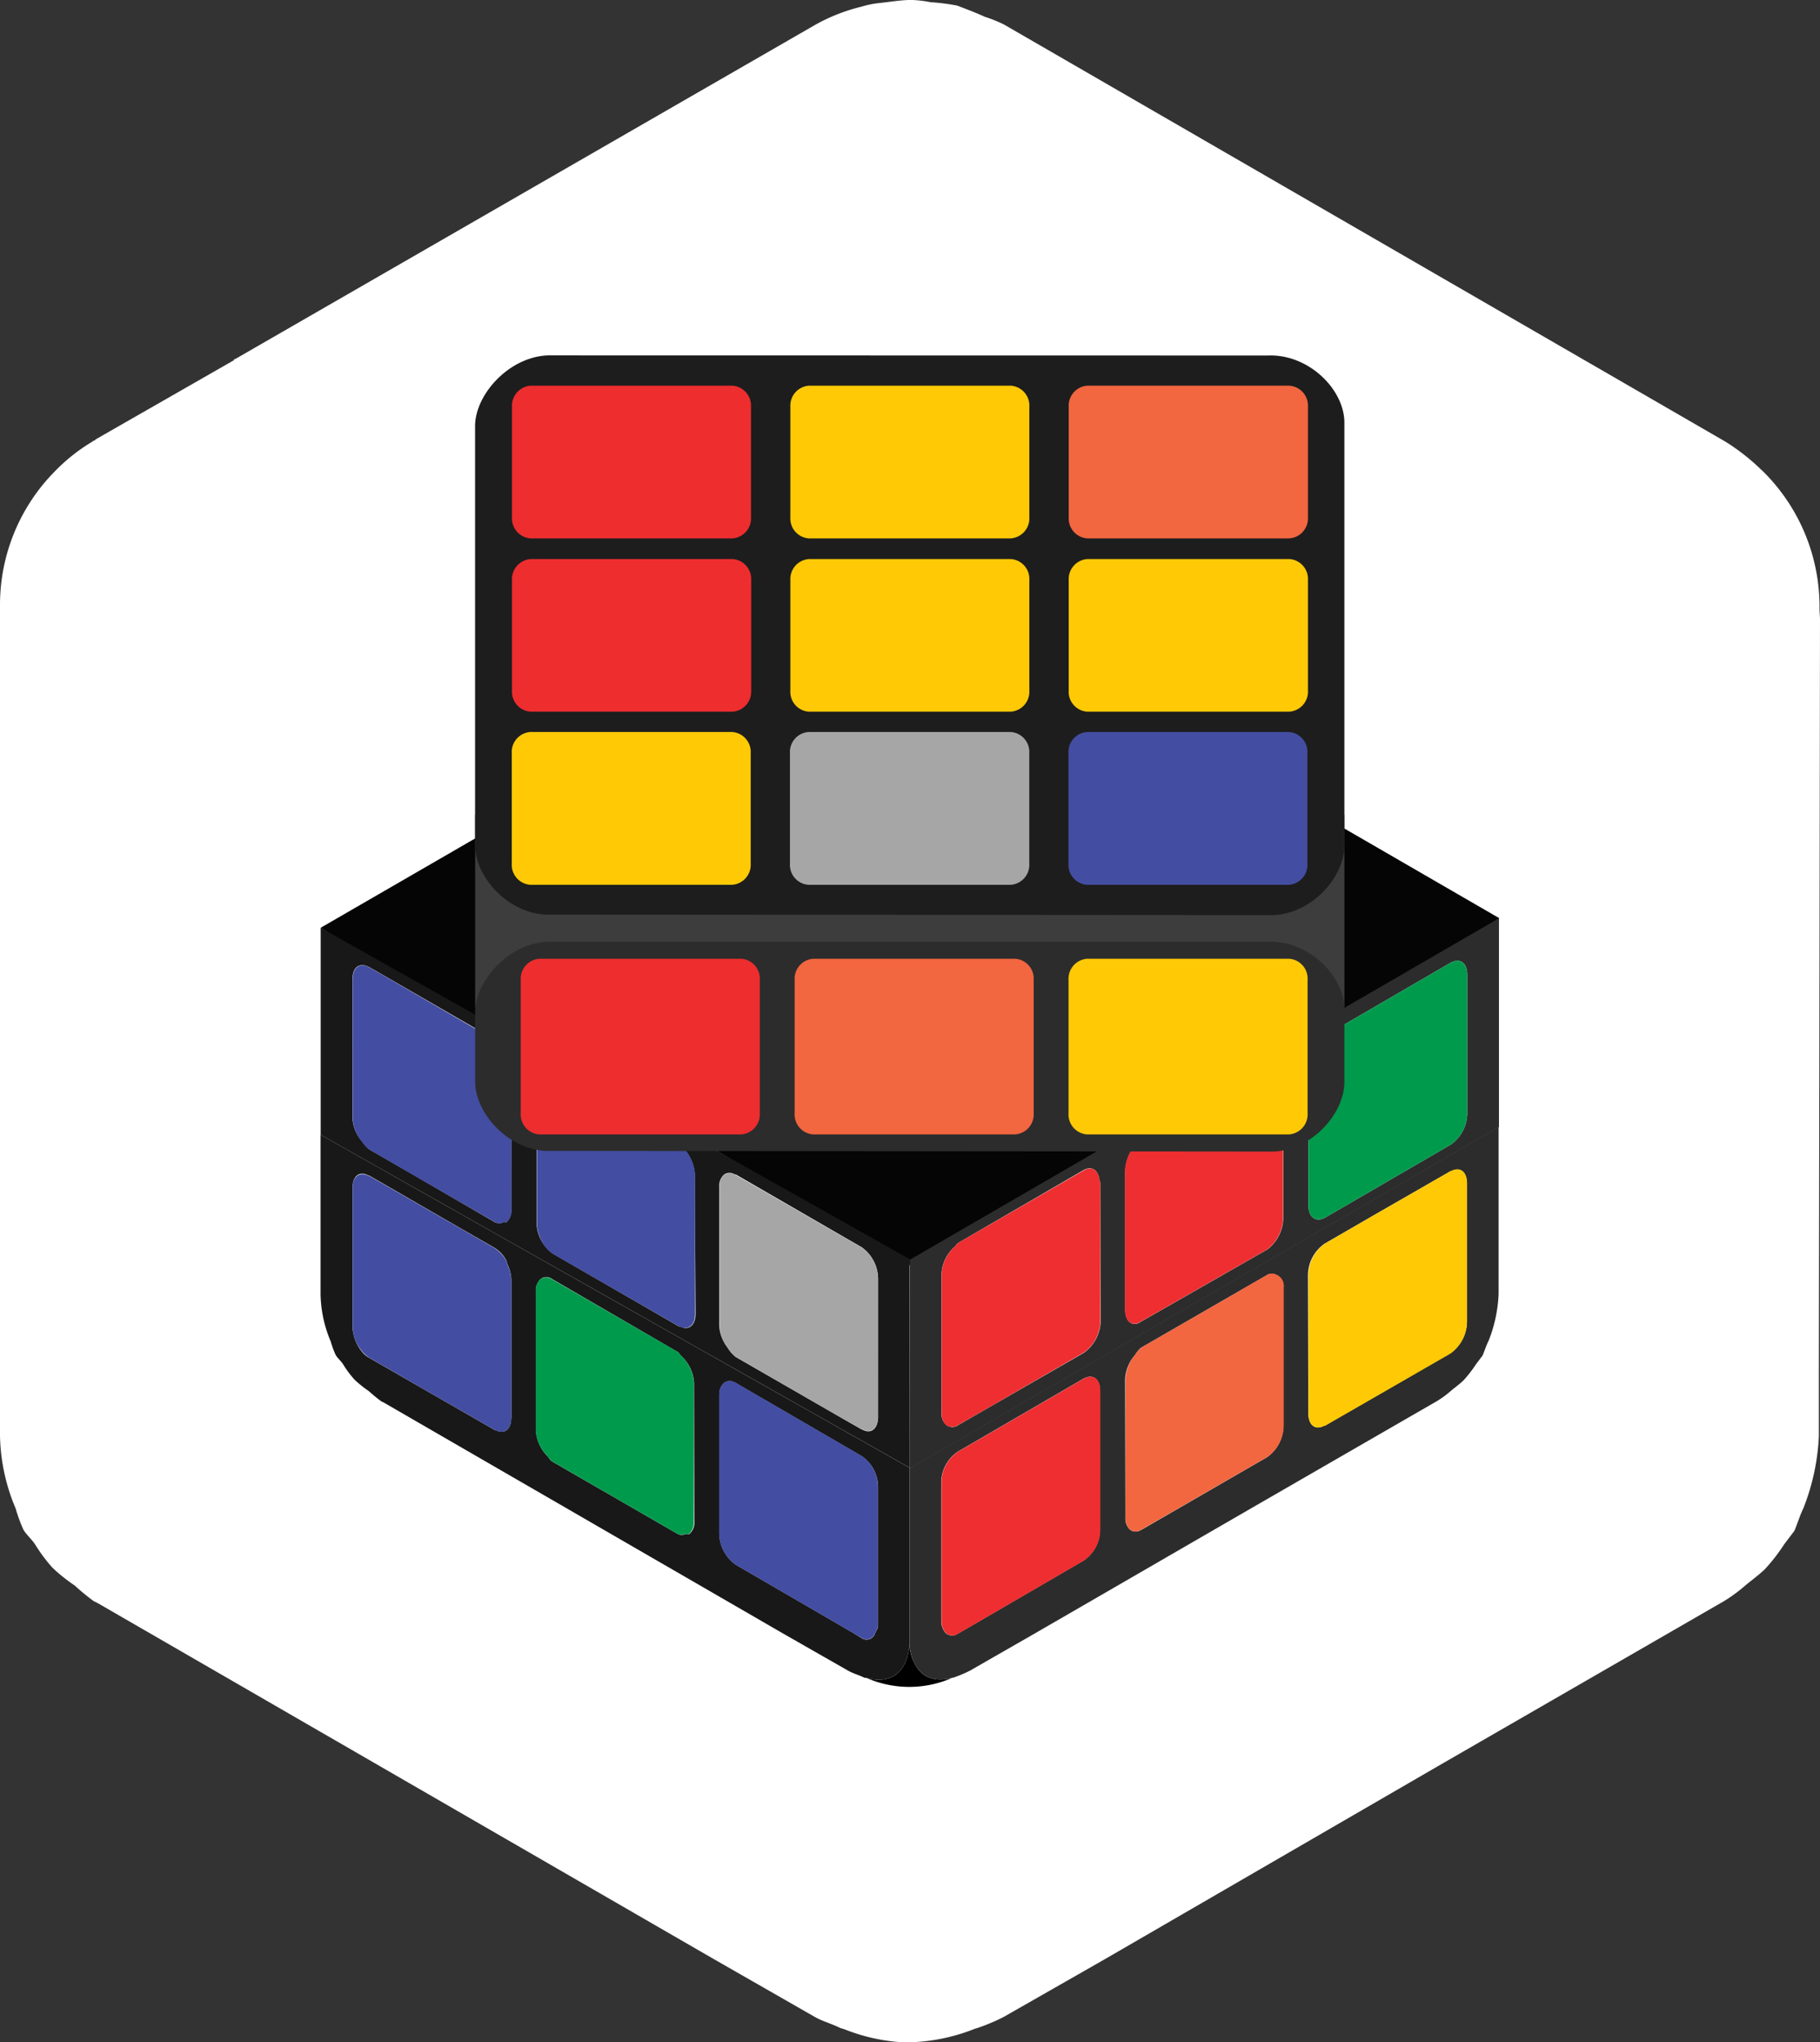 <svg xmlns="http://www.w3.org/2000/svg" viewBox="0 0 306.13 343.38">
  <rect x="0" y="0" width="306.13" height="343.38" fill="#333333" stroke="none"/>
  <defs>
    <style>
      .ace12991-6b60-4356-bf42-fc986aee69d6 {
        fill: #009a4d;
      }

      .ec686cbb-1f63-443f-aee5-528ac0d67f5d {
        fill: #fff;
      }

      .ba860a92-297d-4477-ae69-787da1fc7304 {
        fill: #040504;
      }

      .af0ec938-2f20-40a3-bc2a-c70cea510ac5 {
        fill: #181818;
      }

      .a77420f6-ce8b-4938-9082-12069ab7c4ea {
        fill: #434da1;
      }

      .a6f2913c-ae9b-45ab-99b1-94d36881ddbb {
        fill: #2c2c2c;
      }

      .e55b601e-ac00-4abd-8681-9f98eb850c3f {
        fill: #ffc906;
      }

      .bbf5c278-e507-44a6-94ed-7e6be302e8b7 {
        fill: #f26640;
      }

      .ba627420-230c-47c9-81e0-ee333e76c138 {
        fill: #ee2e30;
      }

      .ab389698-b9e0-4005-bf82-00fcf3b14135 {
        fill: #a6a6a6;
      }

      .b6a28c4a-3fc7-40eb-81f5-626c96196016 {
        fill: #3d3d3d;
      }

      .f960ad2e-d5db-4ea6-9663-0d6297c0ffd0 {
        fill: #1d1d1d;
      }

      .ef464e06-bad4-4e0b-aab7-2b7939a28c9b {
        fill: #ee2d2f;
      }
    </style>
  </defs>
  <title>-</title>
  <g id="fca0d0de-e7f4-4e2b-8d4e-610881d4a1d0" data-name="Layer 13">
    <g>
      <g>
        <path class="ace12991-6b60-4356-bf42-fc986aee69d6" d="M11.61,210.28a4.08,4.08,0,0,1,.54.22A3.41,3.41,0,0,0,11.61,210.28Z"/>
        <path class="ec686cbb-1f63-443f-aee5-528ac0d67f5d" d="M306.13,104.24l-.19,126.92v10.3a37.51,37.51,0,0,1-2.62,12.18c-.56,1.13-.94,2.45-1.5,3.77l-1.7,2.24a31.36,31.36,0,0,1-3.18,4.12c-.94.94-2.24,1.88-3.37,2.82a26.55,26.55,0,0,1-3.56,2.62L241.82,297l-56,32.44-17.05,9.73a33.49,33.49,0,0,1-4.5,1.88c-.11,0-.21.07-.32.09a31.91,31.91,0,0,1-11.84,2.28A31.3,31.3,0,0,1,142,341.2l-.65-.19c-1.5-.75-3-1.13-4.31-1.88l-17-9.73L16.49,269.59l-.75-.38a37.33,37.33,0,0,1-3.18-2.62,27.61,27.61,0,0,1-3.75-3A26.93,26.93,0,0,1,6,259.84c-.57-.95-1.49-1.68-2.06-2.62a27.18,27.18,0,0,1-1.31-3.58A32.75,32.75,0,0,1,0,241.46V101.62A31.91,31.91,0,0,1,9.35,79.13a30.64,30.64,0,0,1,6.2-4.88.66.66,0,0,1,.38-.19l.18-.19,6.2-3.55,17.05-9.76c0-.18,0-.18.19-.18L137.22,4.12a30.89,30.89,0,0,1,7.68-3,16.66,16.66,0,0,1,2.64-.57c1.86-.18,3.93-.56,5.8-.56a20.28,20.28,0,0,1,3.18.38A35.09,35.09,0,0,1,161,.94c1.48.57,3,1.13,4.66,1.89a22.66,22.66,0,0,1,3.21,1.29L290.2,74.25a35.63,35.63,0,0,1,6,4.69c.1.1.18.21.27.31-.09-.1-.17-.21-.25-.31a32,32,0,0,1,9.83,23v.71C306.08,103.15,306.13,103.7,306.13,104.24Z"/>
      </g>
      <g>
        <polygon class="ba860a92-297d-4477-ae69-787da1fc7304" points="153.01 212.74 187.1 193.61 153.01 183.97 118.81 192.46 153.01 212.74"/>
        <polygon class="ba860a92-297d-4477-ae69-787da1fc7304" points="252.2 154.4 225.38 138.88 225.38 171.45 252.2 154.4"/>
        <polygon class="ba860a92-297d-4477-ae69-787da1fc7304" points="53.94 156 80.77 140.49 80.77 173.05 53.94 156"/>
        <g>
          <path d="M154.09,280.16a7.68,7.68,0,0,1-1.11-3.64c-.41,5.1-3.51,6.66-7.25,5.61a17.9,17.9,0,0,0,14.42,0C157.54,282.81,155.33,282.23,154.09,280.16Z"/>
          <path class="af0ec938-2f20-40a3-bc2a-c70cea510ac5" d="M153,276.34v.08s0,.06,0,.1a.61.61,0,0,0,0-.13V246.8l-99.08-56v26.85a21.19,21.19,0,0,0,1.7,7.89,16.57,16.57,0,0,0,.85,2.31c.36.6,1,1.09,1.33,1.7a17.59,17.59,0,0,0,1.82,2.42,19.21,19.21,0,0,0,2.43,1.95,25.8,25.8,0,0,0,2.07,1.7l.48.24,67,38.74,11.05,6.31c.85.49,1.82.73,2.8,1.22l.24,0c-.09,0-.19-.06-.28-.09C149.38,283.26,152.62,281.7,153,276.34Zm-67-38c0,2-1.14,2.92-2.64,2.12,0,0-.07,0-.12,0L71,233.43l-8.92-5.13c-1.58-.85-2.79-3.28-2.79-5.34V199.77c0-2,1.15-2.94,2.65-2.12,0,0,.08,0,.13,0l15.33,8.85,5.81,3.33,0,0h0a5.44,5.44,0,0,1,2,2.22c.08.16.06.35.13.51a6.58,6.58,0,0,1,.67,2.54v23.23Zm30.79,17.48a2.53,2.53,0,0,1-.85,2.13c-.17.13-.45-.05-.66,0a1.56,1.56,0,0,1-1.25,0L92.84,245.72l0,0h0c-.31-.19-.53-.64-.82-.95a6.62,6.62,0,0,1-1.88-4.27V217.19a2.59,2.59,0,0,1,.82-2.14,1.6,1.6,0,0,1,1.88,0L114,227.33c.21.12.34.44.53.62a6.62,6.62,0,0,1,2.21,4.64Zm26.65,18.71-19.67-11.42a6.6,6.6,0,0,1-2.79-5.22V234.62c0-2,1.33-2.92,2.79-2.07l21.13,12.27a6.29,6.29,0,0,1,2.79,5.22v23.31c0,.49-.24.73-.48,1.22a1.49,1.49,0,0,1-2.31.85Z"/>
          <path class="a77420f6-ce8b-4938-9082-12069ab7c4ea" d="M86,238.41V215.17a6.62,6.62,0,0,0-.67-2.56c-.07-.17,0-.35-.13-.51a6,6,0,0,0-2-2.23l-5.84-3.36L62.06,197.7c-.05,0-.09,0-.14,0-1.45-.73-2.62.13-2.62,2.09V223a6.59,6.59,0,0,0,2.75,5.26L71,233.43l12.21,7c.06,0,.1,0,.15.05C84.8,241.24,86,240.38,86,238.41Z"/>
          <path class="ace12991-6b60-4356-bf42-fc986aee69d6" d="M116.71,232.55a6.74,6.74,0,0,0-2.15-4.6c-.2-.18-.33-.5-.55-.63L92.84,215.1a1.7,1.7,0,0,0-1.94,0,2.59,2.59,0,0,0-.79,2.08v23.32A6.55,6.55,0,0,0,92,244.72a5,5,0,0,0,.85,1L114,257.93a1.52,1.52,0,0,0,1.23,0c.21,0,.49.14.66,0a2.59,2.59,0,0,0,.79-2.12Z"/>
          <path class="a77420f6-ce8b-4938-9082-12069ab7c4ea" d="M147.19,274.57c.24-.49.48-.73.48-1.22V250a6.29,6.29,0,0,0-2.79-5.22l-21.13-12.27c-1.46-.85-2.79.12-2.79,2.07v23.31a6.6,6.6,0,0,0,2.79,5.22l19.67,11.42,1.46.85A1.49,1.49,0,0,0,147.19,274.57Z"/>
          <path class="a6f2913c-ae9b-45ab-99b1-94d36881ddbb" d="M153,246.8v29.59a7.73,7.73,0,0,0,1.08,3.77c1.3,2.11,3.57,2.69,6.23,1.9l-.17.05h.15a21.15,21.15,0,0,0,2.91-1.22l11-6.31,36.31-21,31.21-18a16.37,16.37,0,0,0,2.31-1.7c.73-.61,1.58-1.22,2.18-1.82a21.94,21.94,0,0,0,2.07-2.68l1.09-1.45c.37-.85.61-1.7,1-2.43a24.11,24.11,0,0,0,1.7-7.89v-6.68l0-21.43-99,57.34Zm67-32.34a6.52,6.52,0,0,1,2.8-5.34l8-4.62L244,196.92c.05,0,.09,0,.14,0,1.47-.78,2.58.13,2.61,2.07,0,0,0,0,0,0v23.27a6.62,6.62,0,0,1-2.76,5.27h0l0,0-6.68,3.84-14.46,8.35s-.07,0-.12,0c-1.51.84-2.67-.1-2.67-2.11Zm-30.75,17.39a6.67,6.67,0,0,1,1.66-4,5.33,5.33,0,0,1,1-1.22l21.25-12.26a1.51,1.51,0,0,1,1.46,0,2,2,0,0,1,1.27,2.12v23.26a6.59,6.59,0,0,1-2.76,5.27L192.05,257.2H192a1.62,1.62,0,0,1-1.88.05,2.55,2.55,0,0,1-.82-2.13Zm-30.93,17.46a6.31,6.31,0,0,1,2.79-5.22l21.13-12.27c1.58-.85,2.79,0,2.79,2.07V257.2a6.29,6.29,0,0,1-2.79,5.22l-20.89,12.15-.24.12a1.62,1.62,0,0,1-2.06-.12,3.13,3.13,0,0,1-.73-1.95Z"/>
          <path class="e55b601e-ac00-4abd-8681-9f98eb850c3f" d="M220.08,214.41v23.26c0,2,1.17,2.83,2.63,2.09l.13,0,14.45-8.31,6.71-3.87a6.72,6.72,0,0,0,2.76-5.31V199s0,0,0-.06c0-1.94-1.17-2.79-2.61-2.07-.06,0-.11,0-.17.06l-13.11,7.53-8,4.64A6.61,6.61,0,0,0,220.08,214.41Z"/>
          <path class="bbf5c278-e507-44a6-94ed-7e6be302e8b7" d="M189.32,255.14a2.58,2.58,0,0,0,.79,2.11,1.69,1.69,0,0,0,1.88-.05l21.25-12.26a6.53,6.53,0,0,0,2.68-5.22V216.4a2,2,0,0,0-1.22-2.07,1.6,1.6,0,0,0-1.49,0l-21.16,12.22a5.16,5.16,0,0,0-1.1,1.24,6.82,6.82,0,0,0-1.63,4Z"/>
          <path class="ba627420-230c-47c9-81e0-ee333e76c138" d="M161.15,274.69l.24-.12,20.89-12.15a6.29,6.29,0,0,0,2.79-5.22V233.89c0-2.07-1.21-2.92-2.79-2.07l-21.13,12.27a6.31,6.31,0,0,0-2.79,5.22v23.31a3.13,3.13,0,0,0,.73,1.95A1.62,1.62,0,0,0,161.15,274.69Z"/>
        </g>
        <g>
          <path class="af0ec938-2f20-40a3-bc2a-c70cea510ac5" d="M153,211.71,53.94,156v34.81l99.09,56Zm-67-8.3a2.52,2.52,0,0,1-.81,2.08c-.12.09-.33-.05-.47,0a1.67,1.67,0,0,1-1.51,0l-13.93-8.09-7.21-4.16a5.4,5.4,0,0,1-1.15-1.29A6.62,6.62,0,0,1,59.28,188V164.68c0-2.07,1.22-2.92,2.8-2.07l1.76,1,19.4,11.19a5.37,5.37,0,0,1,1.64,1.86A6.53,6.53,0,0,1,86,180.1Zm31,17.49c0,2-1.23,2.9-2.61,2.13-.07,0-.12,0-.2,0L93,210.8a6.61,6.61,0,0,1-2.75-5.27V182.27c0-.06,0-.06,0-.12a2.61,2.61,0,0,1,.76-2,0,0,0,0,1,0,0,1.65,1.65,0,0,1,1.9,0s0,0,0,0l.44.26,20.75,11.92a6.49,6.49,0,0,1,1.91,2.22l0,0a6.7,6.7,0,0,1,.86,3.1Zm28,19.46s0,0-.06,0l-3.6-2.07-17.58-10.11a6.14,6.14,0,0,1-1.43-1.67,5.73,5.73,0,0,1-.63-1,6.47,6.47,0,0,1-.73-2.66V199.65a2.61,2.61,0,0,1,.85-2.17h0a1.57,1.57,0,0,1,1.76,0c.07,0,.11,0,.18,0l21.17,12.23A6.58,6.58,0,0,1,147.7,215v23.27s0,0,0,.05C147.64,240.29,146.5,241.21,145,240.36Z"/>
          <path class="a77420f6-ce8b-4938-9082-12069ab7c4ea" d="M86,180.1a6.73,6.73,0,0,0-1.11-3.41,5,5,0,0,0-1.67-1.81L63.84,163.64l-1.77-1c-1.52-.88-2.76.06-2.76,2.09V188a6.7,6.7,0,0,0,1.61,4,4.78,4.78,0,0,0,1.16,1.27l7.2,4.18,14,8.06a1.59,1.59,0,0,0,1.48,0c.14-.05.35.09.47,0a2.6,2.6,0,0,0,.8-2.12Z"/>
          <path class="a77420f6-ce8b-4938-9082-12069ab7c4ea" d="M116.91,220.94V197.67a6.79,6.79,0,0,0-.81-3.06l0,0a5.43,5.43,0,0,0-1.93-2.17l-20.73-12-.38-.22-.1,0a1.68,1.68,0,0,0-1.9,0h0a2.58,2.58,0,0,0-.76,2s0,.08,0,.13v23.2c0,2.06,1.21,4.49,2.79,5.34L114.17,223c.06,0,.12,0,.18.07C115.77,223.69,116.91,222.86,116.91,220.94Z"/>
          <path class="ab389698-b9e0-4005-bf82-00fcf3b14135" d="M147.69,215.07a6.54,6.54,0,0,0-2.8-5.34l-21.13-12.15c-.06,0-.11,0-.17-.06a1.69,1.69,0,0,0-1.76,0h0a2.59,2.59,0,0,0-.81,2.13v23.26a6.85,6.85,0,0,0,.69,2.63,6.38,6.38,0,0,0,.63,1,5.27,5.27,0,0,0,1.44,1.63l17.57,10.15,3.55,2,.11,0c1.47.8,2.64-.08,2.67-2a.14.14,0,0,0,0-.07Z"/>
          <path class="a6f2913c-ae9b-45ab-99b1-94d36881ddbb" d="M153.13,211.77l-.1-.06V246.8l.1.06,99-57.34,0-35.12Zm32,10.34a6.73,6.73,0,0,1-2.8,5.35l-15.45,8.88-5.69,3.28a1.69,1.69,0,0,1-2,0,2.5,2.5,0,0,1-.82-2.13V214.22a6.52,6.52,0,0,1,2.27-4.64c.18-.16.31-.46.51-.57l.69-.41,20.45-11.87c1.45-.77,2.47.1,2.66,1.81,0,.14.12.17.12.33h0s0,0,0,0Zm30.72-17.36a6.79,6.79,0,0,1-2.67,5.34l-21.25,12.14c-1.46,1-2.67,0-2.67-2.06V197a7,7,0,0,1,2.67-5.35l21.25-12.14c1.45-1,2.67,0,2.67,2.07ZM244,192.48l-21.13,12.27c-1.58.85-2.79-.12-2.79-2.07V179.37a6.29,6.29,0,0,1,2.79-5.22L244,161.88c1.58-.85,2.79,0,2.79,2.07v23.31A6.48,6.48,0,0,1,244,192.48Z"/>
          <path class="ace12991-6b60-4356-bf42-fc986aee69d6" d="M244,161.88l-21.13,12.27a6.29,6.29,0,0,0-2.79,5.22v23.31c0,1.95,1.21,2.92,2.79,2.07L244,192.48a6.48,6.48,0,0,0,2.79-5.22V164C246.77,161.88,245.56,161,244,161.88Z"/>
          <path class="ba627420-230c-47c9-81e0-ee333e76c138" d="M213.14,179.49l-21.25,12.14a7,7,0,0,0-2.67,5.35v23.19c0,2.06,1.21,3,2.67,2.06l21.25-12.14a6.79,6.79,0,0,0,2.67-5.34V181.56C215.81,179.49,214.59,178.52,213.14,179.49Z"/>
          <path class="ba627420-230c-47c9-81e0-ee333e76c138" d="M185.07,222.13V198.88c0-.16-.11-.19-.12-.34-.17-1.71-1.23-2.57-2.64-1.75L161.84,208.6l-.68.4c-.2.11-.33.42-.52.58a6.62,6.62,0,0,0-2.25,4.7v23.26a2.6,2.6,0,0,0,.8,2.12,1.82,1.82,0,0,0,2-.06l5.68-3.26,15.47-8.94A6.58,6.58,0,0,0,185.07,222.13Z"/>
        </g>
        <g>
          <rect class="b6a28c4a-3fc7-40eb-81f5-626c96196016" x="79.92" y="137.01" width="146.21" height="32.32"/>
          <path class="a6f2913c-ae9b-45ab-99b1-94d36881ddbb" d="M213.29,193.63c6.73.31,12.67-5.91,12.84-11.47V169.47c-.17-5.56-6.17-11.42-12.91-11.11H93C86.27,158,80.09,164.47,79.92,170v12.05c.17,5.56,6.11,11.78,12.85,11.47Z"/>
          <path class="f960ad2e-d5db-4ea6-9663-0d6297c0ffd0" d="M213.29,153.87c6.73.31,12.67-5.92,12.84-11.48V70.89C226,65.33,220,59.47,213.22,59.78L93,59.76c-6.74-.31-12.92,6.12-13.09,11.68v70.87c.17,5.56,6.11,11.79,12.85,11.48Z"/>
          <path class="ef464e06-bad4-4e0b-aab7-2b7939a28c9b" d="M124.65,190.75H90.72a3.36,3.36,0,0,1-3.13-3.55l0-22.44a3.37,3.37,0,0,1,3.15-3.55h33.92a3.35,3.35,0,0,1,3.14,3.54l0,22.44A3.37,3.37,0,0,1,124.65,190.75Z"/>
          <path class="e55b601e-ac00-4abd-8681-9f98eb850c3f" d="M216.79,190.75H182.87a3.36,3.36,0,0,1-3.14-3.55l0-22.44a3.38,3.38,0,0,1,3.15-3.55h33.93a3.34,3.34,0,0,1,3.13,3.54l0,22.44A3.37,3.37,0,0,1,216.79,190.75Z"/>
          <path class="bbf5c278-e507-44a6-94ed-7e6be302e8b7" d="M170.72,190.75H136.8a3.36,3.36,0,0,1-3.14-3.55l0-22.44a3.37,3.37,0,0,1,3.15-3.55h33.93a3.35,3.35,0,0,1,3.13,3.54l0,22.44A3.37,3.37,0,0,1,170.72,190.75Z"/>
          <path class="ef464e06-bad4-4e0b-aab7-2b7939a28c9b" d="M123.17,90.53H89.26A3.36,3.36,0,0,1,86.12,87l0-18.6a3.38,3.38,0,0,1,3.15-3.55h33.91a3.37,3.37,0,0,1,3.14,3.55l0,18.6A3.36,3.36,0,0,1,123.17,90.53Z"/>
          <path class="ef464e06-bad4-4e0b-aab7-2b7939a28c9b" d="M123.17,119.67H89.26a3.35,3.35,0,0,1-3.14-3.54l0-18.6A3.38,3.38,0,0,1,89.3,94h33.91a3.36,3.36,0,0,1,3.14,3.54l0,18.6A3.37,3.37,0,0,1,123.17,119.67Z"/>
          <path class="e55b601e-ac00-4abd-8681-9f98eb850c3f" d="M123.13,148.78H89.22a3.37,3.37,0,0,1-3.14-3.55l0-18.6a3.37,3.37,0,0,1,3.14-3.55h33.91a3.36,3.36,0,0,1,3.14,3.55l0,18.6A3.37,3.37,0,0,1,123.13,148.78Z"/>
          <path class="e55b601e-ac00-4abd-8681-9f98eb850c3f" d="M170,90.53H136.07A3.35,3.35,0,0,1,132.94,87l0-18.6a3.37,3.37,0,0,1,3.14-3.55H170a3.36,3.36,0,0,1,3.14,3.55l0,18.6A3.37,3.37,0,0,1,170,90.53Z"/>
          <path class="e55b601e-ac00-4abd-8681-9f98eb850c3f" d="M170,119.67H136.07a3.34,3.34,0,0,1-3.13-3.54l0-18.6A3.37,3.37,0,0,1,136.11,94H170a3.35,3.35,0,0,1,3.14,3.54l0,18.6A3.37,3.37,0,0,1,170,119.67Z"/>
          <path class="ab389698-b9e0-4005-bf82-00fcf3b14135" d="M169.94,148.78H136a3.36,3.36,0,0,1-3.13-3.55l0-18.6a3.37,3.37,0,0,1,3.15-3.55H170a3.36,3.36,0,0,1,3.13,3.55l0,18.6A3.36,3.36,0,0,1,169.94,148.78Z"/>
          <path class="bbf5c278-e507-44a6-94ed-7e6be302e8b7" d="M216.8,90.53H182.89A3.36,3.36,0,0,1,179.76,87l0-18.6a3.37,3.37,0,0,1,3.15-3.55h33.91A3.36,3.36,0,0,1,220,68.39L220,87A3.36,3.36,0,0,1,216.8,90.53Z"/>
          <path class="e55b601e-ac00-4abd-8681-9f98eb850c3f" d="M216.8,119.67H182.89a3.35,3.35,0,0,1-3.13-3.54l0-18.6A3.37,3.37,0,0,1,182.94,94h33.91A3.35,3.35,0,0,1,220,97.52l0,18.6A3.37,3.37,0,0,1,216.8,119.67Z"/>
          <path class="a77420f6-ce8b-4938-9082-12069ab7c4ea" d="M216.77,148.78H182.86a3.36,3.36,0,0,1-3.14-3.55l0-18.6a3.37,3.37,0,0,1,3.15-3.55h33.91a3.35,3.35,0,0,1,3.13,3.55l0,18.6A3.36,3.36,0,0,1,216.77,148.78Z"/>
        </g>
      </g>
    </g>
  </g>
</svg>
